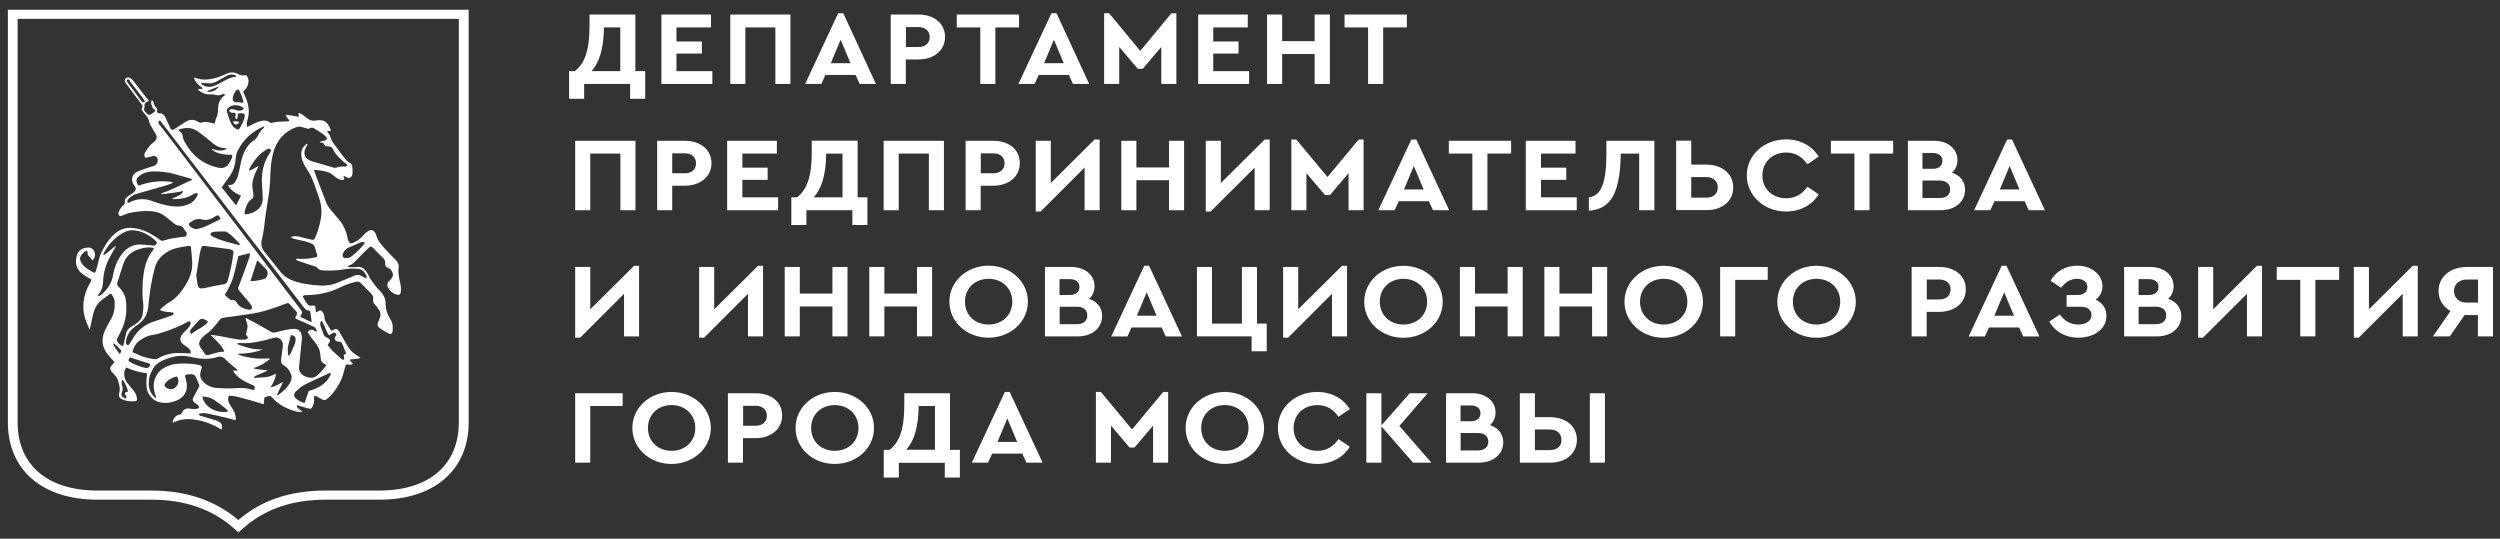 <svg width="181" height="39" viewBox="0 0 181 39" fill="none" xmlns="http://www.w3.org/2000/svg">
<rect x="0" y="0" width="181" height="39" fill="#333333" stroke="none"/>
<g clip-path="url(#clip0_6245_395)">
<path d="M1.274 1.366H33.219V30.567C33.219 33.666 31.064 35.516 27.456 35.516H23.569C21.008 35.516 18.933 36.212 17.256 37.647C15.56 36.221 13.495 35.516 10.942 35.516H7.064C3.438 35.516 1.274 33.666 1.274 30.567V1.366ZM0.57 30.567C0.57 34.031 3.06 36.178 7.064 36.178H10.951C13.396 36.178 15.353 36.858 16.94 38.258L17.265 38.547L17.589 38.258C19.168 36.858 21.125 36.178 23.578 36.178H27.465C31.452 36.178 33.932 34.031 33.932 30.567V0.704H0.57V30.567Z" fill="white"/>
<path d="M7.154 21.298C7.38 21.009 7.461 20.669 7.47 20.33C7.488 19.719 7.668 19.15 7.957 18.607C8.092 18.343 8.255 18.089 8.417 17.809C8.354 17.843 8.309 17.86 8.264 17.885C8.074 18.038 7.885 18.208 7.686 18.36C7.641 18.394 7.578 18.42 7.506 18.462C7.506 18.403 7.488 18.369 7.497 18.343C7.858 17.698 8.327 17.146 9.03 16.799C9.22 16.705 9.418 16.663 9.626 16.671C10.284 16.714 10.816 17.011 11.276 17.444C11.339 17.503 11.384 17.562 11.33 17.647C11.276 17.741 11.213 17.792 11.096 17.775C10.825 17.749 10.555 17.724 10.284 17.707C9.562 17.656 9.075 18.004 8.715 18.547C8.435 18.963 8.273 19.413 8.191 19.897C8.092 20.483 7.795 20.958 7.317 21.349C7.263 21.391 7.199 21.416 7.145 21.45C7.127 21.433 7.118 21.416 7.1 21.399C7.118 21.366 7.127 21.323 7.154 21.298ZM12.385 18.097C12.773 17.927 13.197 17.877 13.612 17.809C13.792 17.783 13.828 17.826 13.837 17.995C13.855 18.293 13.883 18.581 13.91 18.878C13.982 19.642 13.684 20.296 13.251 20.916C12.981 21.306 12.674 21.654 12.241 21.892C12.07 21.985 11.925 22.121 11.772 22.24C11.709 22.291 11.664 22.35 11.574 22.444C11.916 22.613 12.241 22.579 12.548 22.63C12.602 22.732 12.557 22.792 12.466 22.826C12.286 22.893 12.115 22.953 11.934 23.021C11.619 23.123 11.303 23.208 10.996 23.326C10.392 23.564 9.95 23.963 9.626 24.498C9.544 24.625 9.472 24.753 9.391 24.88C9.346 24.948 9.292 25.024 9.202 24.973C9.157 24.948 9.12 24.854 9.12 24.795C9.157 24.277 9.409 23.887 9.86 23.59C10.356 23.267 10.672 22.843 10.726 22.265C10.816 21.298 10.951 20.347 11.204 19.405C11.366 18.793 11.781 18.369 12.385 18.097ZM12.62 14.948C12.061 14.905 11.538 14.744 11.024 14.557C10.455 14.345 9.887 14.371 9.355 14.668C9.337 14.676 9.31 14.685 9.283 14.693C9.175 14.591 9.22 14.498 9.301 14.405C9.481 14.201 9.716 14.074 9.986 14.006C10.654 13.819 11.312 13.624 11.979 13.437C12.115 13.394 12.241 13.352 12.376 13.301C12.421 13.284 12.466 13.242 12.548 13.191C11.646 13.046 10.834 13.148 10.022 13.445C9.797 13.089 9.833 12.919 10.167 12.681C10.464 12.478 10.798 12.41 11.15 12.41C11.637 12.41 12.124 12.461 12.593 12.588C13.017 12.707 13.45 12.834 13.873 12.953C13.892 12.953 13.892 12.979 13.919 12.995C13.801 13.123 13.621 13.131 13.477 13.216C13.332 13.293 13.179 13.361 13.035 13.428C12.881 13.505 12.719 13.573 12.566 13.649C12.421 13.717 12.268 13.785 12.115 13.844C11.952 13.904 11.79 13.946 11.637 14.031C11.772 14.091 11.889 14.031 12.025 14.023C12.16 14.006 12.304 13.989 12.44 13.972C12.575 13.955 12.719 13.938 12.854 13.912C12.99 13.887 13.125 13.861 13.269 13.827C13.188 14.048 13.053 14.142 12.448 14.379C12.485 14.396 12.512 14.422 12.539 14.422C12.99 14.405 13.432 14.379 13.828 14.15C13.928 14.091 14.045 14.031 14.153 13.989C14.189 13.972 14.261 13.972 14.288 13.997C14.316 14.023 14.316 14.091 14.306 14.124C14.207 14.362 14.045 14.557 13.819 14.702C13.441 14.905 13.044 14.982 12.62 14.948ZM11.574 8.709C11.754 8.938 11.916 9.159 12.088 9.371C13.215 10.839 14.334 12.299 15.461 13.768C16.264 14.812 17.057 15.856 17.86 16.892C18.708 17.987 19.556 19.082 20.403 20.177C20.936 20.873 21.468 21.561 22 22.257C22.081 22.367 22.162 22.469 22.324 22.477C22.433 22.477 22.469 22.571 22.478 22.656C22.505 22.86 22.532 23.072 22.568 23.326C22.27 23.191 22.009 23.072 21.738 22.944C21.765 22.877 21.783 22.826 21.81 22.783C21.901 22.664 21.883 22.562 21.792 22.444C21.215 21.688 20.647 20.933 20.07 20.186C19.303 19.175 18.527 18.157 17.752 17.146C17.12 16.323 16.498 15.5 15.867 14.676C14.505 12.894 13.143 11.102 11.781 9.32C11.691 9.209 11.601 9.099 11.511 8.98C11.447 8.895 11.447 8.81 11.574 8.709ZM14.288 9.49C14.577 9.685 14.839 9.906 15.109 10.126C15.362 10.33 15.587 10.559 15.912 10.661C16.074 10.712 16.245 10.72 16.462 10.754C16.264 10.865 16.074 10.916 15.894 10.899C15.704 10.89 15.515 10.822 15.317 10.771C15.479 11.043 16.092 11.23 16.805 11.204C16.805 11.272 16.823 11.357 16.796 11.416C16.724 11.578 16.642 11.748 16.534 11.892C16.354 12.138 16.101 12.206 15.795 12.138C14.631 11.883 13.847 11.187 13.332 10.203C13.278 10.109 13.251 9.999 13.233 9.889C13.215 9.736 13.17 9.6 13.017 9.515C12.981 9.498 12.963 9.447 12.918 9.388C13.423 9.218 13.873 9.209 14.288 9.49ZM16.101 5.924C15.831 6.06 15.578 6.23 15.271 6.281C15.046 6.315 14.848 6.255 14.658 6.145C14.613 6.12 14.595 6.069 14.55 5.992C14.721 6.009 14.848 6.009 14.983 6.026C15.235 6.06 15.461 6.018 15.677 5.899C15.921 5.763 16.173 5.627 16.426 5.483C16.606 5.381 16.805 5.372 17.003 5.432C17.039 5.44 17.075 5.483 17.111 5.517C17.075 5.542 17.066 5.568 17.039 5.568C16.678 5.585 16.39 5.771 16.101 5.924ZM15.028 6.646C15.019 6.629 15.019 6.612 15.01 6.595C15.28 6.485 15.56 6.366 15.858 6.247C15.677 6.535 15.344 6.688 15.028 6.646ZM17.337 6.586C17.418 6.739 17.472 6.9 17.535 7.062C17.58 7.172 17.598 7.291 17.634 7.435C17.418 7.418 17.247 7.418 17.084 7.401C16.904 7.384 16.823 7.282 16.85 7.113C16.877 6.917 16.949 6.739 17.075 6.578C17.183 6.442 17.256 6.434 17.337 6.586ZM16.859 8.165C17.066 8.165 17.093 8.199 17.048 8.386C17.021 8.496 16.994 8.59 17.174 8.624C17.193 8.488 17.211 8.361 17.229 8.225C17.707 8.148 17.797 8.225 17.671 8.624C17.598 8.844 17.49 9.057 17.373 9.26C17.283 9.413 17.202 9.405 17.048 9.303C16.796 9.133 16.697 8.878 16.597 8.624C16.534 8.454 16.498 8.276 16.435 8.114C16.39 7.987 16.426 7.902 16.516 7.817C16.805 7.529 17.391 7.554 17.662 7.86C17.526 8.021 17.301 8.055 17.093 7.97C16.994 7.928 16.877 7.902 16.769 7.902C16.706 7.902 16.633 7.962 16.57 7.996C16.633 8.123 16.733 8.165 16.859 8.165ZM19.069 9.159C19.078 9.15 19.096 9.167 19.141 9.167C19.123 9.209 19.105 9.252 19.078 9.277C18.888 9.447 18.753 9.642 18.645 9.872C18.599 9.956 18.545 10.041 18.473 10.092C17.977 10.406 17.698 10.865 17.544 11.383C17.409 11.816 17.355 12.265 17.238 12.698C17.193 12.885 17.093 13.063 16.985 13.225C16.895 13.361 16.733 13.411 16.507 13.394C16.606 13.615 16.76 13.759 16.922 13.878C17.075 13.997 17.265 14.074 17.445 14.175C17.337 14.396 17.22 14.617 17.093 14.871C16.724 14.405 16.381 13.98 16.047 13.564C16.264 13.259 16.471 12.987 16.66 12.707C16.913 12.333 17.039 11.909 17.066 11.467C17.075 11.247 17.138 11.052 17.238 10.865C17.625 10.084 18.257 9.532 19.069 9.159ZM19.592 10.822C19.655 10.899 19.601 10.967 19.556 11.034C19.078 11.748 18.906 12.52 18.969 13.352C18.996 13.692 19.014 14.04 19.023 14.379C19.023 14.88 18.735 15.211 18.266 15.406C18.131 15.466 17.986 15.491 17.842 15.517C17.743 15.534 17.68 15.474 17.707 15.372C17.788 15.016 17.878 14.668 18.203 14.43C18.329 14.337 18.365 14.226 18.347 14.082C18.32 13.904 18.302 13.726 18.275 13.547C18.239 13.284 18.302 13.029 18.383 12.792C18.464 12.554 18.581 12.333 18.681 12.104C18.69 12.079 18.699 12.053 18.717 12.028C18.473 12.104 18.311 12.299 18.031 12.342C18.04 12.282 18.04 12.248 18.058 12.214C18.266 11.824 18.518 11.459 18.852 11.145C18.996 11.009 19.177 10.907 19.348 10.797C19.429 10.754 19.529 10.737 19.592 10.822ZM19.7 11.408C19.871 10.534 20.268 9.787 21.143 9.337C21.233 9.286 21.341 9.26 21.441 9.218C21.603 9.159 21.756 9.15 21.919 9.218C22.009 9.252 22.117 9.26 22.207 9.294C22.288 9.328 22.369 9.337 22.442 9.286C22.568 9.209 22.667 9.243 22.784 9.32C22.956 9.439 23.145 9.54 23.317 9.659C23.416 9.727 23.515 9.804 23.596 9.897C23.713 10.024 23.668 10.126 23.506 10.177C23.425 10.203 23.344 10.203 23.262 10.228C23.226 10.237 23.199 10.262 23.136 10.305C23.217 10.322 23.253 10.33 23.29 10.33C23.335 10.338 23.371 10.338 23.398 10.338C23.461 10.423 23.497 10.525 23.569 10.568C23.641 10.61 23.759 10.585 23.849 10.602C23.903 10.61 23.957 10.627 24.002 10.661C24.038 10.687 24.074 10.729 24.092 10.771C24.3 11.221 24.669 11.544 25.048 11.858C25.075 11.875 25.093 11.9 25.12 11.926C25.129 11.934 25.129 11.951 25.129 11.977C25.102 12.07 25.03 12.062 24.958 12.062C24.751 12.045 24.552 12.062 24.354 12.138C24.282 12.164 24.191 12.147 24.119 12.13C23.75 12.019 23.38 11.909 23.01 11.799C22.857 11.756 22.703 11.722 22.559 11.671C22.063 11.493 21.91 11.111 22.153 10.661C22.189 10.585 22.234 10.508 22.27 10.432C22.27 10.432 22.261 10.423 22.243 10.389C22.009 10.551 21.846 10.746 21.819 11.026C21.783 11.383 21.901 11.705 22.072 12.011C22.234 12.299 22.442 12.571 22.568 12.868C22.766 13.318 22.911 13.793 23.073 14.252C23.118 14.371 23.145 14.489 23.181 14.608C23.344 15.186 23.271 15.754 23.127 16.315C23.055 16.603 22.956 16.883 22.838 17.155C22.748 17.384 22.703 17.393 22.442 17.325C22.189 17.257 21.937 17.197 21.675 17.138C21.468 17.096 21.26 17.07 21.044 17.163C21.188 17.274 21.359 17.316 21.54 17.35C21.883 17.418 22.234 17.486 22.559 17.639C22.685 17.698 22.766 17.783 22.802 17.91C22.848 18.08 22.893 18.259 22.956 18.428C23.001 18.547 22.956 18.615 22.838 18.632C22.622 18.674 22.406 18.717 22.18 18.734C21.937 18.751 21.684 18.734 21.441 18.734C21.431 18.751 21.422 18.768 21.422 18.785C21.468 18.819 21.513 18.861 21.558 18.878C21.982 19.023 22.415 19.158 22.838 19.303C22.893 19.32 22.938 19.354 22.974 19.396C23.082 19.515 23.217 19.574 23.389 19.583C23.885 19.591 24.381 19.6 24.877 19.506C25.22 19.447 25.58 19.422 25.941 19.464C26.14 19.489 26.284 19.574 26.383 19.727C26.446 19.82 26.509 19.914 26.554 20.007C26.563 20.033 26.554 20.092 26.536 20.109C26.518 20.126 26.455 20.135 26.428 20.118C26.338 20.075 26.257 20.033 26.167 19.982C25.986 19.88 25.815 19.88 25.625 19.973C25.211 20.152 24.796 20.321 24.381 20.491C23.966 20.652 23.542 20.703 23.091 20.669C22.532 20.627 21.973 20.567 21.431 20.398C20.999 20.262 20.611 20.058 20.331 19.71C19.934 19.226 19.556 18.742 19.168 18.259C18.933 17.97 18.87 17.647 18.969 17.291C19.114 16.747 19.141 16.179 19.222 15.627C19.303 15.058 19.402 14.489 19.483 13.921C19.52 13.658 19.529 13.394 19.556 13.131C19.574 12.546 19.592 11.968 19.7 11.408ZM24.823 18.377C24.904 18.157 25.048 17.995 25.292 17.902C25.553 17.809 25.797 17.681 26.049 17.571C26.221 17.503 26.221 17.503 26.437 17.571C26.293 17.749 26.167 17.91 26.022 18.055C25.833 18.242 25.643 18.42 25.427 18.581C25.328 18.657 25.166 18.683 25.039 18.692C24.841 18.7 24.76 18.556 24.823 18.377ZM22.703 23.649C22.866 23.725 22.92 23.844 22.938 24.031C22.857 23.988 22.811 23.98 22.766 23.946C22.64 23.861 22.514 23.853 22.379 23.929C22.297 23.98 22.27 24.04 22.324 24.124C22.415 24.252 22.487 24.396 22.595 24.515C22.838 24.812 23.082 25.109 23.163 25.483C23.19 25.627 23.208 25.78 23.217 25.924C23.226 26.136 23.317 26.28 23.524 26.365C23.551 26.374 23.578 26.399 23.632 26.442C23.542 26.552 23.461 26.671 23.371 26.773C23.253 26.9 23.136 27.036 23.001 27.155C22.748 27.384 22.451 27.393 22.144 27.274C21.864 27.163 21.612 26.909 21.648 26.586C21.666 26.382 21.684 26.187 21.711 25.983C21.756 25.508 21.81 25.024 21.855 24.549C21.864 24.472 21.855 24.396 21.846 24.32C21.801 23.972 21.612 23.793 21.242 23.81C20.963 23.819 20.692 23.887 20.412 23.946C20.232 23.98 20.061 24.048 19.889 24.073C19.808 24.09 19.7 24.073 19.628 24.031C19.348 23.878 19.087 23.708 18.807 23.556C18.491 23.377 18.158 23.208 17.833 23.038C17.815 23.029 17.788 23.038 17.77 23.038C17.824 23.241 17.914 23.437 17.923 23.632C17.923 23.827 17.842 24.023 17.797 24.235C17.815 24.252 17.851 24.286 17.878 24.32C17.914 24.37 17.977 24.455 17.959 24.472C17.905 24.523 17.833 24.574 17.761 24.583C17.58 24.591 17.391 24.6 17.22 24.574C16.769 24.506 16.327 24.413 15.885 24.328C15.677 24.294 15.47 24.26 15.244 24.243C15.605 24.617 16.002 24.948 16.236 25.415C16.209 25.44 16.191 25.466 16.173 25.466C15.804 25.466 15.461 25.601 15.118 25.695C14.983 25.729 14.893 25.712 14.82 25.601C14.721 25.449 14.622 25.296 14.514 25.151C14.334 24.888 14.442 24.659 14.631 24.455C14.721 24.362 14.812 24.269 14.92 24.192C15.28 23.963 15.515 23.632 15.777 23.326C15.84 23.25 15.885 23.165 15.957 23.106C16.002 23.063 16.074 23.021 16.137 23.012C16.778 22.919 17.409 22.826 18.049 22.741C18.987 22.613 19.871 22.299 20.737 21.968C20.854 21.926 20.918 21.943 20.99 22.036C21.125 22.197 21.269 22.367 21.422 22.52C21.531 22.622 21.522 22.715 21.459 22.834C21.341 23.038 21.341 23.038 21.558 23.14C21.937 23.292 22.315 23.471 22.703 23.649ZM23.28 23.216C23.524 23.547 23.578 23.946 23.822 24.277C23.912 24.218 23.993 24.184 24.065 24.133C24.155 24.065 24.236 24.073 24.309 24.141C24.381 24.201 24.363 24.26 24.309 24.328C24.155 24.54 24.255 24.719 24.543 24.735C24.669 24.744 24.742 24.795 24.787 24.905C24.877 25.134 24.976 25.364 25.066 25.61C25.012 25.635 24.958 25.661 24.886 25.686C24.895 25.797 24.913 25.898 24.922 26.009C24.832 26.085 24.769 26.026 24.706 25.975C24.489 25.78 24.273 25.593 24.065 25.389C23.939 25.262 23.84 25.117 23.713 24.973C23.759 24.922 23.776 24.897 23.804 24.863C23.948 24.676 23.903 24.549 23.677 24.447C23.542 24.387 23.443 24.32 23.407 24.167C23.362 23.988 23.271 23.819 23.217 23.64C23.19 23.496 23.136 23.36 23.28 23.216ZM23.894 27.214C23.65 27.69 23.235 27.987 22.73 28.182C22.604 28.233 22.487 28.267 22.352 28.309C22.252 28.59 22.153 28.878 22.054 29.175C21.792 29.107 21.576 28.997 21.404 28.827C21.26 28.691 21.26 28.496 21.422 28.343C21.603 28.165 21.801 27.995 22.027 27.868C22.505 27.622 23.001 27.41 23.488 27.18C23.623 27.121 23.767 27.053 23.903 26.985C23.984 27.087 23.93 27.146 23.894 27.214ZM20.89 24.922C20.953 24.71 20.999 24.489 21.053 24.269C21.251 24.26 21.395 24.37 21.404 24.566C21.404 24.668 21.387 24.787 21.35 24.888C21.251 25.134 21.143 25.372 21.026 25.618C20.999 25.669 20.953 25.703 20.881 25.771C20.818 25.457 20.809 25.194 20.89 24.922ZM21.026 27.656C20.827 28.046 20.512 28.335 20.151 28.59C20.133 28.607 20.106 28.598 20.034 28.615C20.196 28.284 20.331 27.987 20.476 27.698C20.466 27.69 20.457 27.681 20.448 27.673C20.313 27.749 20.178 27.826 20.043 27.893C19.898 27.961 19.745 28.012 19.574 28.046C19.799 27.732 19.934 27.401 19.997 27.044C19.781 27.129 19.592 27.248 19.384 27.282C19.059 27.333 18.735 27.333 18.401 27.359C18.392 27.342 18.383 27.325 18.374 27.308C18.419 27.274 18.455 27.231 18.509 27.206C18.744 27.104 18.978 27.011 19.213 26.909C19.258 26.892 19.294 26.866 19.384 26.815C19.159 26.79 18.996 26.773 18.834 26.756C18.672 26.739 18.509 26.722 18.338 26.663C18.554 26.578 18.771 26.501 18.969 26.391C19.168 26.28 19.339 26.136 19.565 25.983C19.474 25.966 19.429 25.95 19.393 25.95C18.735 26 18.085 25.933 17.454 25.746C17.364 25.72 17.283 25.669 17.202 25.61C17.833 25.601 18.455 25.534 19.032 25.296C18.708 25.304 18.383 25.287 18.067 25.202C17.761 25.117 17.463 25.033 17.166 24.914C17.166 24.897 17.166 24.88 17.166 24.863C17.22 24.854 17.283 24.837 17.337 24.837C17.896 24.88 18.437 24.803 18.978 24.676C19.24 24.617 19.511 24.557 19.763 24.472C20.295 24.303 20.521 24.753 20.476 25.084C20.43 25.398 20.394 25.712 20.349 26.034C20.322 26.238 20.403 26.382 20.584 26.484C20.8 26.603 20.936 26.79 21.026 27.002C21.143 27.214 21.134 27.435 21.026 27.656ZM18.419 28.241C18.365 28.233 18.311 28.224 18.257 28.216C17.968 28.131 17.68 28.072 17.382 28.089C16.994 28.106 16.606 28.131 16.218 28.114C15.912 28.097 15.596 28.114 15.29 28.012C15.01 27.91 14.784 27.749 14.622 27.52C14.451 27.282 14.478 27.019 14.568 26.756C14.64 26.544 14.622 26.467 14.397 26.425C14.162 26.374 13.928 26.331 13.684 26.331C13.251 26.314 12.827 26.297 12.403 26.416C12.016 26.527 11.664 26.697 11.429 27.027C11.069 27.528 11.05 28.072 11.267 28.632C11.285 28.674 11.294 28.725 11.312 28.776C11.294 28.785 11.285 28.802 11.267 28.81C11.204 28.759 11.132 28.708 11.087 28.649C10.753 28.25 10.717 27.791 10.816 27.316C10.87 27.096 10.978 26.875 11.096 26.671C11.33 26.272 11.754 26.094 12.187 25.941C12.665 25.771 13.161 25.712 13.666 25.814C13.91 25.865 14.144 25.916 14.388 25.95C14.793 26 15.199 25.992 15.596 25.89C15.632 25.881 15.677 25.873 15.713 25.856C15.984 25.763 16.173 25.848 16.363 26.051C16.57 26.28 16.832 26.467 17.066 26.671C17.111 26.713 17.157 26.756 17.202 26.79C17.193 26.807 17.183 26.824 17.166 26.841C17.075 26.832 16.994 26.824 16.877 26.815C16.904 26.875 16.913 26.917 16.94 26.951C17.202 27.333 17.589 27.562 18.013 27.758C18.085 27.791 18.167 27.826 18.239 27.859C18.455 27.953 18.464 27.97 18.419 28.241ZM16.534 29.761C16.327 29.897 15.768 29.829 15.38 29.634C14.992 29.438 14.658 29.022 14.658 28.708C14.965 28.725 15.244 28.785 15.497 28.946C15.768 29.124 16.02 29.328 16.273 29.523C16.354 29.6 16.444 29.685 16.534 29.761ZM12.566 28.14C12.367 28.233 12.007 28.131 11.925 27.944C11.907 27.893 11.916 27.817 11.952 27.775C12.025 27.681 12.106 27.588 12.205 27.52C12.385 27.401 12.584 27.299 12.818 27.257C13.035 27.588 12.881 27.978 12.566 28.14ZM13.621 23.751C13.513 23.887 13.368 23.997 13.251 24.124C12.944 24.464 12.999 24.787 13.396 25.024C13.567 25.126 13.72 25.236 13.792 25.423C13.81 25.474 13.81 25.525 13.819 25.584C13.522 25.576 13.26 25.567 12.999 25.559C12.431 25.542 11.907 25.678 11.42 25.958C11.366 25.992 11.276 26.017 11.213 26.009C10.798 25.958 10.383 25.865 10.004 25.678C9.869 25.61 9.725 25.55 9.589 25.491C9.616 25.253 9.833 24.871 10.013 24.727C10.338 24.472 10.69 24.294 11.123 24.235C11.375 24.201 11.619 24.116 11.853 24.04C12.466 23.844 13.053 23.598 13.612 23.292C13.639 23.276 13.675 23.267 13.702 23.267C13.72 23.267 13.729 23.267 13.774 23.276C13.864 23.471 13.729 23.615 13.621 23.751ZM14.316 23.284C14.514 23.046 14.649 23.021 14.92 23.191C14.956 23.208 14.983 23.233 15.019 23.259C15.028 23.267 15.037 23.284 15.046 23.326C14.73 23.708 14.216 23.861 13.837 24.201C13.729 24.014 13.738 23.938 13.855 23.802C14.018 23.623 14.171 23.454 14.316 23.284ZM15.732 15.983C15.434 16.128 15.127 16.281 14.82 16.416C14.667 16.484 14.496 16.535 14.325 16.569C14.09 16.62 13.901 16.527 13.747 16.374C13.648 16.281 13.648 16.196 13.756 16.111C14 15.933 14.288 15.797 14.604 15.882C14.902 15.967 15.154 15.916 15.407 15.771C15.452 15.746 15.488 15.72 15.533 15.695C15.786 15.534 15.822 15.542 15.975 15.848C15.885 15.899 15.813 15.95 15.732 15.983ZM17.283 17.741C16.678 17.571 16.047 17.452 15.479 17.163C15.38 17.113 15.244 17.07 15.244 16.951C15.253 16.815 15.407 16.799 15.506 16.782C15.768 16.756 16.029 16.756 16.3 16.756C16.354 16.756 16.408 16.79 16.453 16.816C16.814 17.053 17.102 17.359 17.391 17.707C17.328 17.724 17.301 17.741 17.283 17.741ZM16.146 20.593C15.722 20.661 15.308 20.746 14.884 20.839C14.415 20.941 14.342 20.89 14.279 20.449C14.261 20.304 14.243 20.152 14.225 20.007C14.216 20.007 14.207 20.007 14.198 19.999C14.279 19.481 14.361 18.955 14.451 18.437C14.478 18.276 14.514 18.114 14.568 17.961C14.613 17.809 14.649 17.792 14.82 17.809C15.416 17.885 16.011 17.953 16.615 18.038C16.669 18.046 16.724 18.072 16.778 18.089C16.877 18.123 16.913 18.182 16.904 18.284C16.823 18.963 16.678 19.634 16.498 20.296C16.444 20.474 16.345 20.559 16.146 20.593ZM18.131 20.347C18.284 19.863 18.446 19.379 18.618 18.861C18.69 18.912 18.735 18.938 18.771 18.98C18.942 19.158 19.114 19.337 19.285 19.515C19.438 19.676 19.393 20.041 19.204 20.16C19.05 20.253 18.365 20.381 18.131 20.347ZM17.301 21.026C17.526 21.289 17.752 21.544 17.968 21.807C18.058 21.917 18.149 22.028 18.221 22.155C18.248 22.206 18.266 22.308 18.239 22.342C18.194 22.393 18.095 22.435 18.031 22.427C17.671 22.359 17.328 22.24 17.138 21.909C17.066 21.773 16.985 21.697 16.814 21.739C16.778 21.747 16.715 21.73 16.678 21.705C16.57 21.62 16.462 21.535 16.363 21.442C16.291 21.383 16.273 21.314 16.327 21.238C16.399 21.128 16.48 21.017 16.534 20.899C16.66 20.619 16.805 20.347 16.886 20.058C17.03 19.566 17.129 19.065 17.256 18.539C17.499 18.479 17.77 18.403 18.095 18.326C18.085 18.437 18.085 18.522 18.067 18.598C17.887 19.124 17.689 19.642 17.499 20.16C17.427 20.355 17.355 20.559 17.274 20.754C17.22 20.848 17.229 20.941 17.301 21.026ZM10.518 26.637C10.122 26.544 9.752 26.399 9.409 26.204C9.274 26.128 9.274 26.085 9.4 25.873C9.887 26.026 10.383 26.187 10.879 26.348C10.861 26.561 10.717 26.68 10.518 26.637ZM8.913 25.067C8.688 24.982 8.543 24.854 8.462 24.668C8.435 24.608 8.48 24.523 8.516 24.455C8.633 24.209 8.778 23.963 8.877 23.717C9.138 23.08 9.202 22.41 9.111 21.739C9.066 21.357 8.85 21.017 8.57 20.737C8.498 20.661 8.462 20.593 8.489 20.491C8.633 20.041 8.769 19.583 8.922 19.124C9.111 18.539 9.535 18.182 10.158 18.012C10.428 17.936 10.708 17.885 10.987 17.927C11.033 17.936 11.078 17.953 11.15 17.978C11.114 18.046 11.096 18.097 11.05 18.148C10.672 18.641 10.491 19.201 10.401 19.795C10.32 20.304 10.311 20.814 10.32 21.331C10.329 21.535 10.329 21.739 10.365 21.934C10.401 22.197 10.365 22.444 10.338 22.698C10.302 22.995 10.14 23.224 9.896 23.403C9.752 23.505 9.598 23.607 9.445 23.7C9.283 23.793 9.184 23.929 9.138 24.107C9.075 24.404 8.994 24.719 8.913 25.067ZM9.265 28.352C9.184 28.377 9.12 28.394 9.057 28.42C8.994 28.539 9.102 28.598 9.138 28.683C9.157 28.725 9.148 28.785 9.157 28.836C9.102 28.827 9.03 28.836 8.985 28.81C8.787 28.691 8.742 28.581 8.832 28.377C8.886 28.25 8.904 28.14 8.859 27.995C8.778 27.775 8.796 27.622 8.859 27.486C8.976 27.554 9.229 28.072 9.265 28.352ZM8.669 25.635C8.489 25.381 8.3 25.169 8.191 24.905C8.21 24.888 8.228 24.88 8.246 24.863C8.3 24.914 8.363 24.956 8.417 25.007C8.507 25.092 8.588 25.194 8.688 25.279C8.814 25.415 8.814 25.415 8.669 25.635ZM10.248 7.333C9.923 6.9 9.607 6.468 9.283 6.035C9.229 5.958 9.111 5.848 9.22 5.771C9.355 5.687 9.382 5.848 9.436 5.924C9.752 6.323 10.058 6.731 10.365 7.13C10.419 7.198 10.455 7.282 10.509 7.367C10.365 7.444 10.302 7.41 10.248 7.333ZM5.982 19.846C6.135 19.965 6.306 20.058 6.478 20.152C6.64 20.236 6.649 20.253 6.568 20.406C6.55 20.44 6.523 20.474 6.505 20.508C6 21.408 5.874 22.333 6.243 23.301C6.306 23.479 6.397 23.649 6.496 23.87C6.586 23.462 6.658 23.114 6.739 22.766C6.848 22.291 7.073 21.892 7.515 21.612C7.659 21.518 7.786 21.408 7.921 21.306C7.948 21.281 7.993 21.272 8.038 21.255C8.173 21.433 8.291 21.62 8.3 21.832C8.327 22.274 8.273 22.698 8.038 23.097C7.876 23.377 7.722 23.657 7.587 23.955C7.308 24.566 7.389 25.143 7.804 25.669C7.948 25.856 8.119 26.017 8.291 26.213C8.228 26.289 8.155 26.365 8.083 26.45C7.957 26.603 7.957 26.739 8.074 26.9C8.128 26.968 8.2 27.027 8.255 27.096C8.345 27.206 8.462 27.316 8.507 27.444C8.624 27.783 8.733 28.123 8.624 28.496C8.597 28.632 8.606 28.785 8.778 28.878C9.084 29.039 9.418 29.082 9.761 29.048C9.914 29.031 9.932 28.988 9.914 28.836C9.887 28.64 9.824 28.462 9.689 28.301C9.526 28.106 9.364 27.91 9.202 27.707C8.949 27.376 8.922 26.909 9.138 26.603C9.607 26.824 10.113 26.96 10.636 27.027C10.636 27.096 10.645 27.129 10.636 27.172C10.6 27.477 10.582 27.775 10.618 28.08C10.663 28.513 11.033 28.971 11.465 29.099C11.952 29.235 12.421 29.167 12.863 28.963C13.314 28.751 13.603 28.335 13.513 27.741C13.486 27.571 13.432 27.401 13.386 27.206C13.486 27.07 13.666 27.104 13.828 27.096C13.991 27.087 14.117 27.146 14.18 27.299C14.252 27.469 14.325 27.647 14.406 27.817C14.451 27.91 14.433 27.97 14.388 28.055C14.252 28.292 14.126 28.539 13.991 28.785C13.91 28.929 13.955 29.039 14.072 29.141C14.153 29.209 14.243 29.26 14.325 29.328C14.46 29.447 14.451 29.557 14.27 29.591C14.117 29.625 13.937 29.625 13.783 29.591C13.495 29.532 13.305 29.617 13.179 29.863C13.143 29.939 13.098 30.007 12.99 30.024C12.728 30.067 12.602 30.245 12.512 30.457C12.494 30.491 12.512 30.533 12.512 30.601C12.62 30.559 12.701 30.517 12.782 30.491C13.314 30.287 13.855 30.321 14.397 30.432C14.956 30.542 15.479 30.771 15.966 31.06C15.993 31.077 16.029 31.077 16.065 31.085C16.119 30.839 16.074 30.644 15.831 30.525C15.768 30.491 15.704 30.448 15.632 30.432C15.29 30.33 14.956 30.236 14.613 30.134C14.523 30.109 14.415 30.101 14.397 29.956C14.604 29.905 14.812 29.897 15.01 29.939C15.524 30.041 16.038 30.168 16.552 30.287C16.706 30.321 16.859 30.381 17.03 30.432C17.048 30.381 17.075 30.33 17.075 30.296C17.048 30.084 17.012 29.871 16.886 29.676C16.787 29.532 16.706 29.379 16.615 29.235C16.498 29.056 16.48 28.87 16.57 28.657C17.003 28.64 17.409 28.793 17.815 28.895C18.239 28.997 18.645 29.141 19.096 29.269C19.114 29.09 19.123 28.929 19.141 28.776C19.213 28.751 19.276 28.725 19.33 28.708C19.565 28.632 19.556 28.632 19.727 28.81C20.187 29.303 20.773 29.617 21.441 29.795C21.576 29.829 21.72 29.854 21.901 29.803C21.792 29.727 21.711 29.676 21.648 29.608C21.576 29.54 21.477 29.481 21.486 29.37C21.513 29.362 21.531 29.345 21.54 29.345C21.792 29.413 22.045 29.489 22.297 29.566C22.496 29.617 22.559 29.591 22.64 29.413C22.721 29.235 22.757 29.039 22.739 28.844C22.73 28.785 22.739 28.734 22.739 28.657C22.929 28.674 23.046 28.768 23.172 28.836C23.515 29.022 23.515 29.022 23.813 28.768C23.84 28.742 23.876 28.717 23.903 28.683C24.444 28.114 24.796 27.452 24.949 26.705C24.976 26.595 25.021 26.493 25.048 26.391C25.229 26.365 25.4 26.467 25.535 26.348C25.517 26.204 25.301 26.187 25.355 26.017C25.598 25.983 25.851 26.034 26.094 25.898C26.049 25.865 26.022 25.839 25.986 25.822C25.652 25.644 25.382 25.415 25.192 25.101C24.985 24.753 24.796 24.404 24.588 24.056C24.426 23.785 24.327 23.759 24.065 23.929C24.056 23.938 24.038 23.929 23.975 23.929C23.867 23.751 23.731 23.547 23.614 23.352C23.533 23.216 23.488 23.072 23.479 22.91C23.479 22.792 23.416 22.673 23.344 22.571C23.262 22.452 23.181 22.452 23.046 22.528C23.001 22.554 22.947 22.579 22.884 22.622C22.857 22.452 22.838 22.299 22.811 22.13C22.694 22.13 22.604 22.121 22.505 22.13C22.388 22.138 22.315 22.096 22.252 22.011C22.153 21.866 22.054 21.722 21.973 21.569C21.901 21.45 21.937 21.383 22.09 21.366C22.126 21.366 22.153 21.366 22.189 21.366C23.064 21.357 23.894 21.179 24.669 20.788C25.003 20.619 25.346 20.508 25.707 20.415C25.851 20.381 26.004 20.364 26.122 20.491C26.374 20.746 26.627 20.992 26.87 21.247C26.987 21.374 27.05 21.518 27.014 21.697C26.987 21.841 27.05 21.943 27.15 22.053C27.267 22.172 27.357 22.316 27.447 22.452C27.565 22.622 27.574 22.8 27.51 22.987C27.465 23.106 27.429 23.224 27.375 23.335C27.294 23.505 27.339 23.649 27.483 23.751C27.691 23.895 27.907 24.023 28.133 24.141C28.295 24.226 28.394 24.167 28.421 23.988C28.457 23.683 28.439 23.377 28.259 23.106C28.034 22.758 27.916 22.384 27.916 21.977C27.916 21.586 27.736 21.281 27.456 21C27.24 20.788 27.059 20.542 26.888 20.296C26.771 20.135 26.699 19.948 26.599 19.778C26.437 19.506 26.239 19.294 25.86 19.328C25.689 19.345 25.517 19.345 25.337 19.345C25.292 19.345 25.247 19.32 25.201 19.303C25.201 19.286 25.192 19.269 25.192 19.252C25.517 19.167 25.707 18.929 25.923 18.709C26.176 18.445 26.428 18.191 26.69 17.945C26.825 17.817 26.861 17.817 26.996 17.936C27.041 17.97 27.078 18.012 27.114 18.055C27.312 18.259 27.501 18.462 27.709 18.649C27.835 18.768 27.907 18.887 27.889 19.065C27.871 19.243 27.952 19.362 28.142 19.422C28.205 19.439 28.277 19.489 28.313 19.549C28.521 19.846 28.494 20.007 28.241 20.279C28.223 20.304 28.196 20.33 28.169 20.347C28.015 20.491 28.015 20.652 28.097 20.822C28.214 21.06 28.403 21.23 28.665 21.314C28.881 21.383 28.99 21.349 29.017 21.136C29.044 20.958 29.035 20.78 28.999 20.602C28.908 20.194 28.8 19.795 28.863 19.379C28.899 19.133 28.782 18.946 28.611 18.776C28.34 18.513 28.079 18.242 27.826 17.961C27.574 17.681 27.33 17.393 27.24 17.028C27.222 16.968 27.195 16.909 27.168 16.858C27.05 16.663 26.87 16.603 26.672 16.722C26.518 16.816 26.392 16.934 26.275 17.07C26.076 17.291 25.842 17.461 25.571 17.579C25.409 17.656 25.31 17.622 25.238 17.461C25.192 17.376 25.166 17.282 25.156 17.197C25.075 16.756 24.895 16.349 24.615 15.983C24.489 15.831 24.354 15.686 24.227 15.525C24.011 15.254 23.75 15.016 23.623 14.676C23.38 14.023 23.118 13.377 22.875 12.724C22.82 12.597 22.784 12.461 22.73 12.299C22.902 12.316 23.046 12.316 23.181 12.342C23.488 12.384 23.785 12.435 24.038 12.622C24.164 12.715 24.273 12.826 24.408 12.902C24.507 12.961 24.624 13.012 24.742 13.038C24.796 13.055 24.886 13.012 24.931 12.97C24.949 12.953 24.904 12.868 24.886 12.809C24.877 12.783 24.868 12.758 24.859 12.732C24.949 12.749 25.012 12.783 25.066 12.817C25.211 12.911 25.319 12.919 25.436 12.792C25.49 12.724 25.517 12.63 25.526 12.537C25.535 12.393 25.517 12.24 25.508 12.096C25.499 11.943 25.436 11.832 25.283 11.765C25.183 11.714 25.093 11.637 25.03 11.561C24.715 11.153 24.408 10.729 24.101 10.313C24.047 10.237 24.002 10.152 23.975 10.067C23.921 9.889 23.867 9.727 23.722 9.591C23.704 9.574 23.713 9.54 23.704 9.498C23.795 9.481 23.867 9.473 23.975 9.456C23.885 9.286 23.831 9.116 23.722 8.98C23.65 8.878 23.524 8.777 23.407 8.743C23.253 8.7 23.073 8.683 22.92 8.717C22.604 8.785 22.379 8.692 22.162 8.496C22.036 8.386 21.883 8.301 21.747 8.208C21.711 8.191 21.666 8.199 21.603 8.191C21.612 8.284 21.621 8.361 21.639 8.462C21.26 8.378 20.99 8.344 20.701 8.31C20.683 8.513 20.908 8.581 20.953 8.76C20.872 8.777 20.809 8.793 20.737 8.793C20.385 8.81 20.025 8.793 19.673 8.895C19.637 8.912 19.556 8.878 19.511 8.844C19.339 8.726 19.159 8.7 18.951 8.751C18.645 8.819 18.356 8.946 18.095 9.108C18.031 9.125 17.977 9.142 17.878 9.192C17.878 9.031 17.842 8.895 17.887 8.785C18.067 8.276 18.04 7.775 17.869 7.274C17.797 7.062 17.698 6.858 17.607 6.629C17.625 6.612 17.643 6.578 17.671 6.552C17.887 6.383 17.977 6.145 17.995 5.89C18.004 5.763 17.95 5.619 17.878 5.5C17.815 5.398 17.68 5.474 17.58 5.457C17.472 5.449 17.346 5.432 17.256 5.372C16.967 5.203 16.678 5.211 16.381 5.347C16.011 5.525 15.632 5.67 15.217 5.729C14.911 5.771 14.613 5.788 14.316 5.687C14.234 5.661 14.153 5.644 14.045 5.619C14.144 5.984 14.397 6.187 14.676 6.374C14.586 6.527 14.424 6.374 14.334 6.468C14.334 6.493 14.334 6.51 14.342 6.518C14.604 6.722 14.893 6.85 15.244 6.833C15.326 6.824 15.407 6.833 15.488 6.85C15.695 6.909 15.894 6.926 16.083 6.833C16.146 6.799 16.218 6.773 16.282 6.824C16.282 6.85 16.291 6.85 16.282 6.858C16.273 6.875 16.264 6.9 16.245 6.917C15.894 7.181 15.786 7.529 15.786 7.928C15.786 8.14 15.758 8.344 15.659 8.539C15.614 8.615 15.614 8.7 15.587 8.785C15.569 8.844 15.551 8.895 15.524 8.955C15.344 8.912 15.19 8.861 15.028 8.836C14.92 8.819 14.793 8.81 14.694 8.853C14.55 8.904 14.451 8.887 14.325 8.81C14.063 8.649 13.783 8.624 13.504 8.785C13.323 8.887 13.161 8.997 12.99 9.108C12.863 9.192 12.737 9.286 12.602 9.362C12.512 9.413 12.403 9.422 12.349 9.311C12.241 9.082 12.133 8.844 12.025 8.607C11.925 8.411 11.853 8.191 11.547 8.208C11.42 8.216 11.375 8.131 11.375 8.021C11.375 7.962 11.393 7.868 11.357 7.843C11.204 7.724 11.159 7.563 11.114 7.393C11.096 7.308 11.041 7.249 10.951 7.291C10.942 7.393 10.942 7.478 10.942 7.512C10.996 7.656 11.041 7.758 11.087 7.885C11.078 7.885 11.105 7.894 11.141 7.902C11.249 7.936 11.267 8.021 11.195 8.08C11.105 8.165 10.996 8.25 10.879 8.301C10.834 8.327 10.717 8.301 10.681 8.259C10.546 8.114 10.329 7.996 10.473 7.749C10.419 7.512 10.536 7.384 10.762 7.325C10.771 7.325 10.78 7.299 10.78 7.291C10.708 7.198 10.627 7.113 10.555 7.019C10.248 6.629 9.959 6.238 9.653 5.848C9.58 5.763 9.499 5.695 9.409 5.644C9.301 5.576 9.166 5.602 9.093 5.687C9.003 5.771 9.021 5.873 9.075 5.967C9.111 6.035 9.166 6.103 9.211 6.162C9.553 6.62 9.896 7.079 10.239 7.537C10.293 7.614 10.356 7.681 10.293 7.766C10.212 7.894 10.266 7.996 10.347 8.089C10.428 8.191 10.518 8.276 10.591 8.378C10.663 8.479 10.753 8.59 10.771 8.7C10.816 8.946 10.942 9.15 11.069 9.362C11.141 9.473 11.213 9.591 11.276 9.702C11.393 9.914 11.366 10.092 11.177 10.254C11.069 10.347 10.942 10.432 10.852 10.542C10.717 10.695 10.6 10.865 10.5 11.043C10.437 11.153 10.41 11.298 10.536 11.425C10.69 11.391 10.852 11.366 11.005 11.315C11.258 11.23 11.465 11.4 11.42 11.671C11.393 11.832 11.303 11.96 11.123 12.019C11.041 12.045 10.951 12.062 10.861 12.096C10.555 12.197 10.248 12.299 9.959 12.418C9.499 12.614 9.472 13.114 9.707 13.403C9.905 13.649 9.869 13.776 9.607 13.98C9.49 14.065 9.364 14.142 9.247 14.226C9.102 14.32 9.012 14.447 9.039 14.625C9.057 14.736 9.003 14.804 8.922 14.863C8.769 14.999 8.66 15.16 8.597 15.355C8.561 15.449 8.561 15.542 8.642 15.61C8.724 15.686 8.796 15.627 8.868 15.601C9.048 15.534 9.22 15.449 9.4 15.415C9.842 15.33 10.293 15.262 10.753 15.279C11.132 15.296 11.502 15.347 11.808 15.559C12.052 15.72 12.268 15.916 12.494 16.094C12.584 16.17 12.683 16.255 12.791 16.298C12.918 16.349 13.08 16.332 13.179 16.399C13.287 16.476 13.332 16.612 13.414 16.722C13.423 16.731 13.423 16.731 13.432 16.739C13.54 16.824 13.522 16.934 13.495 17.045C13.468 17.155 13.359 17.138 13.269 17.146C12.782 17.206 12.304 17.265 11.835 17.418C11.745 17.444 11.682 17.435 11.61 17.384C11.483 17.291 11.366 17.197 11.231 17.121C10.717 16.79 10.176 16.544 9.544 16.501C9.084 16.467 8.678 16.612 8.336 16.9C7.921 17.248 7.641 17.69 7.398 18.157C7.281 18.386 7.199 18.615 7.145 18.861C7.091 19.116 7.019 19.362 6.947 19.608C6.902 19.744 6.839 19.778 6.73 19.71C6.451 19.54 6.153 19.396 5.964 19.124C5.72 18.776 5.72 18.598 6.09 18.25C6.144 18.199 6.225 18.182 6.306 18.148C6.37 18.293 6.297 18.437 6.433 18.547C6.532 18.632 6.604 18.751 6.694 18.853C6.983 18.598 6.92 18.114 6.595 17.961C6.532 17.936 6.451 17.91 6.379 17.919C5.973 17.953 5.684 18.089 5.558 18.513C5.414 19.014 5.513 19.498 5.982 19.846Z" fill="white"/>
<path d="M17.328 8.87C17.193 8.742 17.039 8.768 16.859 8.802C16.985 9.066 17.13 9.083 17.328 8.87Z" fill="white"/>
<path d="M43.727 1.985H44.908V5.152H42.825C43.402 4.507 43.7 3.522 43.727 1.985ZM42.293 6.077H45.621V7.155H46.712V5.152H46V1.052H42.681V1.884C42.681 3.726 42.302 4.617 41.616 5.152H41.202V7.155H42.293V6.077Z" fill="white"/>
<path d="M47.885 1.052V6.077H51.574V5.152H48.976V3.878H50.816V3.004H48.976V1.985H51.474V1.052H47.885Z" fill="white"/>
<path d="M52.872 1.052V6.077H53.964V1.985H56.137V6.077H57.228V1.052H52.872Z" fill="white"/>
<path d="M60.863 2.878L61.576 4.576H60.151L60.863 2.878ZM60.683 0.959L58.293 6.078H59.465L59.763 5.424H61.946L62.243 6.078H63.416L61.053 0.959H60.683Z" fill="white"/>
<path d="M65.589 1.96H66.5C67.005 1.96 67.312 2.257 67.312 2.673C67.312 3.106 67.014 3.403 66.5 3.403H65.589V1.96ZM65.589 4.303H66.5C67.627 4.303 68.421 3.641 68.421 2.673C68.421 1.688 67.618 1.052 66.5 1.052H64.489V6.077H65.58V4.303H65.589Z" fill="white"/>
<path d="M69.269 1.052V1.985H70.974V6.077H72.065V1.985H73.779V1.052H69.269Z" fill="white"/>
<path d="M76.304 2.878L77.016 4.576H75.591L76.304 2.878ZM76.124 0.959L73.733 6.078H74.906L75.204 5.424H77.386L77.684 6.078H78.856L76.493 0.959H76.124Z" fill="white"/>
<path d="M84.809 0.959L82.554 3.684L80.299 0.959H79.939V6.078H81.03V3.396L82.374 4.983H82.735L84.079 3.396V6.078H85.17V0.959H84.809Z" fill="white"/>
<path d="M86.748 1.052V6.077H90.437V5.152H87.84V3.878H89.67V3.004H87.84V1.985H90.338V1.052H86.748Z" fill="white"/>
<path d="M95.181 1.052V2.979H92.827V1.052H91.736V6.077H92.827V3.912H95.181V6.077H96.281V1.052H95.181Z" fill="white"/>
<path d="M97.346 1.052V1.985H99.05V6.077H100.142V1.985H101.855V1.052H97.346Z" fill="white"/>
<path d="M46.009 15.22V10.194H41.643V15.22H42.735V11.119H44.917V15.22H46.009Z" fill="white"/>
<path d="M48.669 11.102H49.58C50.094 11.102 50.392 11.4 50.392 11.816C50.392 12.248 50.094 12.546 49.58 12.546H48.669V11.102ZM48.669 13.445H49.58C50.708 13.445 51.511 12.783 51.511 11.816C51.511 10.831 50.708 10.194 49.58 10.194H47.578V15.22H48.669V13.445Z" fill="white"/>
<path d="M56.336 14.286H53.747V13.021H55.578V12.138H53.747V11.119H56.245V10.194H52.647V15.22H56.336V14.286Z" fill="white"/>
<path d="M59.817 11.119H60.998V14.286H58.915C59.492 13.641 59.799 12.656 59.817 11.119ZM58.383 15.22H61.711V16.289H62.802V14.286H62.09V10.186H58.771V11.018C58.771 12.86 58.392 13.751 57.706 14.286H57.292V16.289H58.383V15.22Z" fill="white"/>
<path d="M65.066 11.119H67.249V15.22H68.34V10.194H63.975V15.22H65.066V11.119Z" fill="white"/>
<path d="M71.921 12.546H71.01V11.102H71.921C72.426 11.102 72.732 11.4 72.732 11.816C72.732 12.248 72.426 12.546 71.921 12.546ZM71.921 10.194H69.909V15.22H71.001V13.445H71.912C73.039 13.445 73.833 12.783 73.833 11.816C73.842 10.831 73.048 10.194 71.921 10.194Z" fill="white"/>
<path d="M76.078 10.194H74.987V15.313H75.339L78.523 12.13V15.22H79.614V10.101H79.244L76.078 13.25V10.194Z" fill="white"/>
<path d="M84.638 12.121H82.275V10.194H81.183V15.22H82.275V13.046H84.638V15.22H85.729V10.194H84.638V12.121Z" fill="white"/>
<path d="M88.39 13.25V10.194H87.298V15.313H87.65L90.834 12.138V15.22H91.925V10.101H91.564L88.39 13.25Z" fill="white"/>
<path d="M96.11 12.817L93.855 10.101H93.494V15.22H94.585V12.537L95.929 14.124H96.29L97.634 12.537V15.22H98.725V10.101H98.365L96.11 12.817Z" fill="white"/>
<path d="M102.36 12.019L103.073 13.717H101.648L102.36 12.019ZM100.971 15.22L101.269 14.566H103.451L103.749 15.22H104.922L102.541 10.101H102.18L99.79 15.22H100.971Z" fill="white"/>
<path d="M106.599 15.22H107.69V11.119H109.404V10.194H104.895V11.119H106.599V15.22Z" fill="white"/>
<path d="M114.157 14.286H111.568V13.021H113.399V12.138H111.568V11.119H114.067V10.194H110.468V15.22H114.157V14.286Z" fill="white"/>
<path d="M118.685 15.22H119.776V10.195H116.304V11.12C116.304 13.319 115.889 14.193 115.032 14.286V15.254C116.385 15.161 117.314 14.346 117.341 11.12H118.676V15.22H118.685Z" fill="white"/>
<path d="M123.537 14.312H122.446V12.818H123.537C124.069 12.818 124.367 13.132 124.367 13.573C124.367 14.006 124.069 14.312 123.537 14.312ZM125.485 13.565C125.485 12.588 124.682 11.918 123.537 11.918H122.446V10.186H121.354V15.211H123.537C124.682 15.22 125.485 14.566 125.485 13.565Z" fill="white"/>
<path d="M129.309 15.313C130.346 15.313 131.212 14.838 131.672 14.065L130.851 13.513C130.491 14.048 129.995 14.354 129.318 14.354C128.326 14.354 127.596 13.675 127.596 12.707C127.596 11.731 128.326 11.043 129.318 11.043C129.986 11.043 130.491 11.357 130.851 11.892L131.672 11.34C131.203 10.568 130.346 10.092 129.318 10.092C127.722 10.092 126.468 11.221 126.468 12.698C126.477 14.184 127.731 15.313 129.309 15.313Z" fill="white"/>
<path d="M132.556 11.119H134.261V15.22H135.352V11.119H137.066V10.194H132.556V11.119Z" fill="white"/>
<path d="M139.185 14.337V13.072H140.43C140.908 13.072 141.187 13.318 141.187 13.709C141.187 14.107 140.908 14.337 140.43 14.337H139.185ZM139.185 11.077H139.934C140.385 11.077 140.628 11.298 140.628 11.646C140.628 11.985 140.385 12.223 139.934 12.223H139.185V11.077ZM142.27 13.742C142.27 13.123 141.909 12.698 141.323 12.503C141.575 12.274 141.72 11.968 141.72 11.595C141.72 10.763 141.016 10.194 140.024 10.194H138.13V15.22H140.511C141.548 15.22 142.27 14.608 142.27 13.742Z" fill="white"/>
<path d="M144.786 13.717L145.499 12.019L146.211 13.717H144.786ZM145.318 10.101L142.928 15.22H144.101L144.398 14.566H146.581L146.879 15.22H148.051L145.67 10.101H145.318Z" fill="white"/>
<path d="M46.27 24.354V19.243H45.91L42.735 22.393V19.328H41.643V24.447H42.004L45.179 21.272V24.354H46.27Z" fill="white"/>
<path d="M50.618 19.328V24.447H50.978L54.153 21.272V24.354H55.244V19.243H54.884L51.709 22.393V19.328H50.618Z" fill="white"/>
<path d="M57.905 22.189H60.268V24.354H61.359V19.328H60.268V21.255H57.905V19.328H56.814V24.354H57.905V22.189Z" fill="white"/>
<path d="M67.483 24.354V19.328H66.392V21.255H64.029V19.328H62.938V24.354H64.029V22.189H66.392V24.354H67.483Z" fill="white"/>
<path d="M69.864 21.841C69.864 20.873 70.586 20.186 71.578 20.186C72.552 20.186 73.292 20.873 73.292 21.841C73.292 22.817 72.552 23.496 71.578 23.496C70.577 23.496 69.864 22.817 69.864 21.841ZM74.419 21.841C74.419 20.364 73.138 19.235 71.569 19.235C70 19.235 68.737 20.364 68.737 21.841C68.737 23.318 70 24.447 71.569 24.447C73.138 24.447 74.419 23.318 74.419 21.841Z" fill="white"/>
<path d="M77.964 23.471H76.719V22.206H77.964C78.442 22.206 78.721 22.452 78.721 22.834C78.721 23.233 78.442 23.471 77.964 23.471ZM76.71 20.211H77.459C77.909 20.211 78.153 20.432 78.153 20.78C78.153 21.12 77.909 21.357 77.459 21.357H76.71V20.211ZM78.847 21.637C79.1 21.408 79.244 21.103 79.244 20.729C79.244 19.897 78.541 19.328 77.549 19.328H75.655V24.354H78.036C79.073 24.354 79.794 23.743 79.794 22.877C79.794 22.266 79.434 21.833 78.847 21.637Z" fill="white"/>
<path d="M82.311 22.86L83.023 21.162L83.736 22.86H82.311ZM82.843 19.243L80.453 24.362H81.625L81.923 23.708H84.106L84.403 24.362H85.576L83.195 19.243H82.843Z" fill="white"/>
<path d="M91.005 19.328H89.914V23.428H87.749V19.328H86.658V24.354H90.617V25.432H91.709V23.428H91.005V19.328Z" fill="white"/>
<path d="M92.899 19.328V24.447H93.26L96.435 21.272V24.354H97.526V19.243H97.165L93.991 22.393V19.328H92.899Z" fill="white"/>
<path d="M101.612 23.496C100.62 23.496 99.898 22.817 99.898 21.841C99.898 20.873 100.62 20.186 101.612 20.186C102.586 20.186 103.325 20.873 103.325 21.841C103.325 22.817 102.586 23.496 101.612 23.496ZM101.603 19.243C100.033 19.243 98.771 20.372 98.771 21.849C98.771 23.326 100.033 24.455 101.603 24.455C103.172 24.455 104.453 23.326 104.453 21.849C104.444 20.364 103.172 19.243 101.603 19.243Z" fill="white"/>
<path d="M110.243 24.354V19.328H109.152V21.255H106.789V19.328H105.697V24.354H106.789V22.189H109.152V24.354H110.243Z" fill="white"/>
<path d="M115.267 21.255H112.904V19.328H111.812V24.354H112.904V22.189H115.267V24.354H116.358V19.328H115.267V21.255Z" fill="white"/>
<path d="M120.453 23.496C119.46 23.496 118.739 22.817 118.739 21.841C118.739 20.873 119.46 20.186 120.453 20.186C121.436 20.186 122.166 20.873 122.166 21.841C122.166 22.817 121.436 23.496 120.453 23.496ZM120.444 19.243C118.874 19.243 117.612 20.372 117.612 21.849C117.612 23.326 118.874 24.455 120.444 24.455C122.013 24.455 123.294 23.326 123.294 21.849C123.294 20.364 122.013 19.243 120.444 19.243Z" fill="white"/>
<path d="M124.538 24.354H125.63V20.262H127.984V19.328H124.538V24.354Z" fill="white"/>
<path d="M131.519 23.496C130.527 23.496 129.805 22.817 129.805 21.841C129.805 20.873 130.527 20.186 131.519 20.186C132.502 20.186 133.232 20.873 133.232 21.841C133.232 22.817 132.493 23.496 131.519 23.496ZM131.51 19.243C129.94 19.243 128.678 20.372 128.678 21.849C128.678 23.326 129.94 24.455 131.51 24.455C133.079 24.455 134.36 23.326 134.36 21.849C134.36 20.364 133.079 19.243 131.51 19.243Z" fill="white"/>
<path d="M140.412 21.68H139.501V20.237H140.412C140.917 20.237 141.223 20.534 141.223 20.95C141.223 21.391 140.917 21.68 140.412 21.68ZM140.412 19.328H138.401V24.354H139.492V22.58H140.403C141.53 22.58 142.324 21.918 142.324 20.95C142.333 19.974 141.539 19.328 140.412 19.328Z" fill="white"/>
<path d="M144.389 22.86L145.102 21.162L145.814 22.86H144.389ZM144.922 19.243L142.531 24.362H143.704L144.002 23.708H146.184L146.482 24.362H147.654L145.273 19.243H144.922Z" fill="white"/>
<path d="M151.731 21.697C152.037 21.459 152.218 21.128 152.218 20.72C152.218 19.863 151.406 19.235 150.387 19.235C149.53 19.235 148.818 19.676 148.466 20.33L149.224 20.839C149.521 20.432 149.909 20.186 150.378 20.186C150.829 20.186 151.127 20.432 151.127 20.78C151.127 21.102 150.883 21.357 150.441 21.357H149.62V22.206H150.676C151.154 22.206 151.424 22.469 151.424 22.817C151.424 23.25 150.991 23.496 150.468 23.496C149.927 23.496 149.485 23.259 149.133 22.766L148.367 23.284C148.755 23.98 149.503 24.447 150.477 24.447C151.614 24.447 152.506 23.819 152.506 22.868C152.506 22.333 152.218 21.926 151.731 21.697Z" fill="white"/>
<path d="M156.078 23.471H154.834V22.206H156.078C156.556 22.206 156.836 22.452 156.836 22.834C156.836 23.233 156.556 23.471 156.078 23.471ZM154.834 20.211H155.582C156.033 20.211 156.277 20.432 156.277 20.78C156.277 21.12 156.033 21.357 155.582 21.357H154.834V20.211ZM156.971 21.637C157.224 21.408 157.368 21.103 157.368 20.729C157.368 19.897 156.664 19.328 155.681 19.328H153.787V24.354H156.168C157.206 24.354 157.927 23.743 157.927 22.877C157.918 22.266 157.548 21.833 156.971 21.637Z" fill="white"/>
<path d="M160.236 22.393V19.328H159.144V24.447H159.496L162.68 21.272V24.354H163.771V19.243H163.401L160.236 22.393Z" fill="white"/>
<path d="M164.836 20.262H166.54V24.354H167.632V20.262H169.354V19.328H164.836V20.262Z" fill="white"/>
<path d="M171.51 22.393V19.328H170.418V24.447H170.77L173.954 21.272V24.354H175.045V19.243H174.685L171.51 22.393Z" fill="white"/>
<path d="M179.41 21.909H178.599C178.021 21.909 177.67 21.561 177.67 21.068C177.67 20.593 178.021 20.236 178.599 20.236H179.41V21.909ZM178.617 19.328C177.408 19.328 176.551 20.024 176.551 21.068C176.551 21.705 176.885 22.223 177.417 22.52L176.146 24.354H177.363L178.445 22.8C178.5 22.809 178.554 22.809 178.608 22.809H179.401V24.354H180.493V19.328H178.617Z" fill="white"/>
<path d="M41.643 33.496H42.735V29.396H45.08V28.471H41.643V33.496Z" fill="white"/>
<path d="M48.624 32.639C47.632 32.639 46.911 31.96 46.911 30.983C46.911 30.016 47.632 29.328 48.624 29.328C49.598 29.328 50.338 30.016 50.338 30.983C50.338 31.96 49.598 32.639 48.624 32.639ZM48.615 28.377C47.046 28.377 45.783 29.506 45.783 30.983C45.783 32.461 47.046 33.59 48.615 33.59C50.185 33.59 51.465 32.461 51.465 30.983C51.465 29.506 50.185 28.377 48.615 28.377Z" fill="white"/>
<path d="M54.712 30.823H53.801V29.379H54.712C55.217 29.379 55.524 29.677 55.524 30.092C55.524 30.525 55.226 30.823 54.712 30.823ZM54.712 28.471H52.701V33.496H53.792V31.722H54.703C55.831 31.722 56.624 31.06 56.624 30.092C56.642 29.108 55.84 28.471 54.712 28.471Z" fill="white"/>
<path d="M60.439 32.639C59.447 32.639 58.726 31.96 58.726 30.983C58.726 30.016 59.447 29.328 60.439 29.328C61.413 29.328 62.153 30.016 62.153 30.983C62.153 31.96 61.422 32.639 60.439 32.639ZM60.43 28.377C58.861 28.377 57.598 29.506 57.598 30.983C57.598 32.461 58.861 33.59 60.43 33.59C62 33.59 63.28 32.461 63.28 30.983C63.28 29.506 62 28.377 60.43 28.377Z" fill="white"/>
<path d="M67.691 32.563H65.607C66.194 31.918 66.491 30.933 66.509 29.396H67.691V32.563ZM68.791 28.471H65.472V29.303C65.472 31.145 65.093 32.036 64.399 32.571H63.984V34.575H65.075V33.505H68.403V34.575H69.495V32.571H68.782V28.471H68.791Z" fill="white"/>
<path d="M72.218 31.994L72.931 30.296L73.643 31.994H72.218ZM72.751 28.377L70.361 33.496H71.533L71.831 32.843H74.013L74.311 33.496H75.483L73.102 28.377H72.751Z" fill="white"/>
<path d="M81.959 31.094L79.704 28.377H79.343V33.496H80.435V30.814L81.779 32.401H82.139L83.483 30.814V33.496H84.575V28.377H84.214L81.959 31.094Z" fill="white"/>
<path d="M88.678 32.639C87.686 32.639 86.965 31.96 86.965 30.983C86.965 30.016 87.686 29.328 88.678 29.328C89.652 29.328 90.392 30.016 90.392 30.983C90.392 31.96 89.652 32.639 88.678 32.639ZM88.669 28.377C87.1 28.377 85.837 29.506 85.837 30.983C85.837 32.461 87.1 33.59 88.669 33.59C90.239 33.59 91.519 32.461 91.519 30.983C91.51 29.506 90.239 28.377 88.669 28.377Z" fill="white"/>
<path d="M95.38 29.328C96.047 29.328 96.552 29.642 96.904 30.177L97.725 29.625C97.255 28.853 96.399 28.377 95.371 28.377C93.774 28.377 92.52 29.506 92.52 30.983C92.52 32.461 93.774 33.59 95.362 33.59C96.399 33.59 97.265 33.114 97.725 32.342L96.904 31.79C96.552 32.325 96.047 32.639 95.38 32.639C94.388 32.639 93.657 31.96 93.657 30.992C93.657 30.016 94.388 29.328 95.38 29.328Z" fill="white"/>
<path d="M103.361 28.471H102.063L100.015 30.797V28.471H98.924V33.496H100.015V30.873L102.306 33.496H103.632L101.314 30.839L103.361 28.471Z" fill="white"/>
<path d="M106.996 32.613H105.751V31.348H106.996C107.474 31.348 107.754 31.595 107.754 31.977C107.754 32.376 107.465 32.613 106.996 32.613ZM105.742 29.354H106.491C106.942 29.354 107.185 29.574 107.185 29.922C107.185 30.262 106.942 30.5 106.491 30.5H105.742V29.354ZM107.88 30.78C108.132 30.55 108.277 30.245 108.277 29.871C108.277 29.039 107.573 28.471 106.59 28.471H104.696V33.496H107.077C108.114 33.496 108.836 32.885 108.836 32.019C108.827 31.399 108.466 30.975 107.88 30.78Z" fill="white"/>
<path d="M112.218 32.588H111.127V31.094H112.218C112.75 31.094 113.048 31.408 113.048 31.849C113.057 32.282 112.759 32.588 112.218 32.588ZM112.218 30.202H111.127V28.471H110.036V33.496H112.218C113.364 33.496 114.166 32.842 114.166 31.841C114.175 30.864 113.373 30.202 112.218 30.202Z" fill="white"/>
<path d="M116.196 28.471H115.104V33.496H116.196V28.471Z" fill="white"/>
</g>
<defs>
<clipPath id="clip0_6245_395">
<rect width="179.932" height="37.852" fill="white" transform="translate(0.57 0.704)"/>
</clipPath>
</defs>
</svg>

